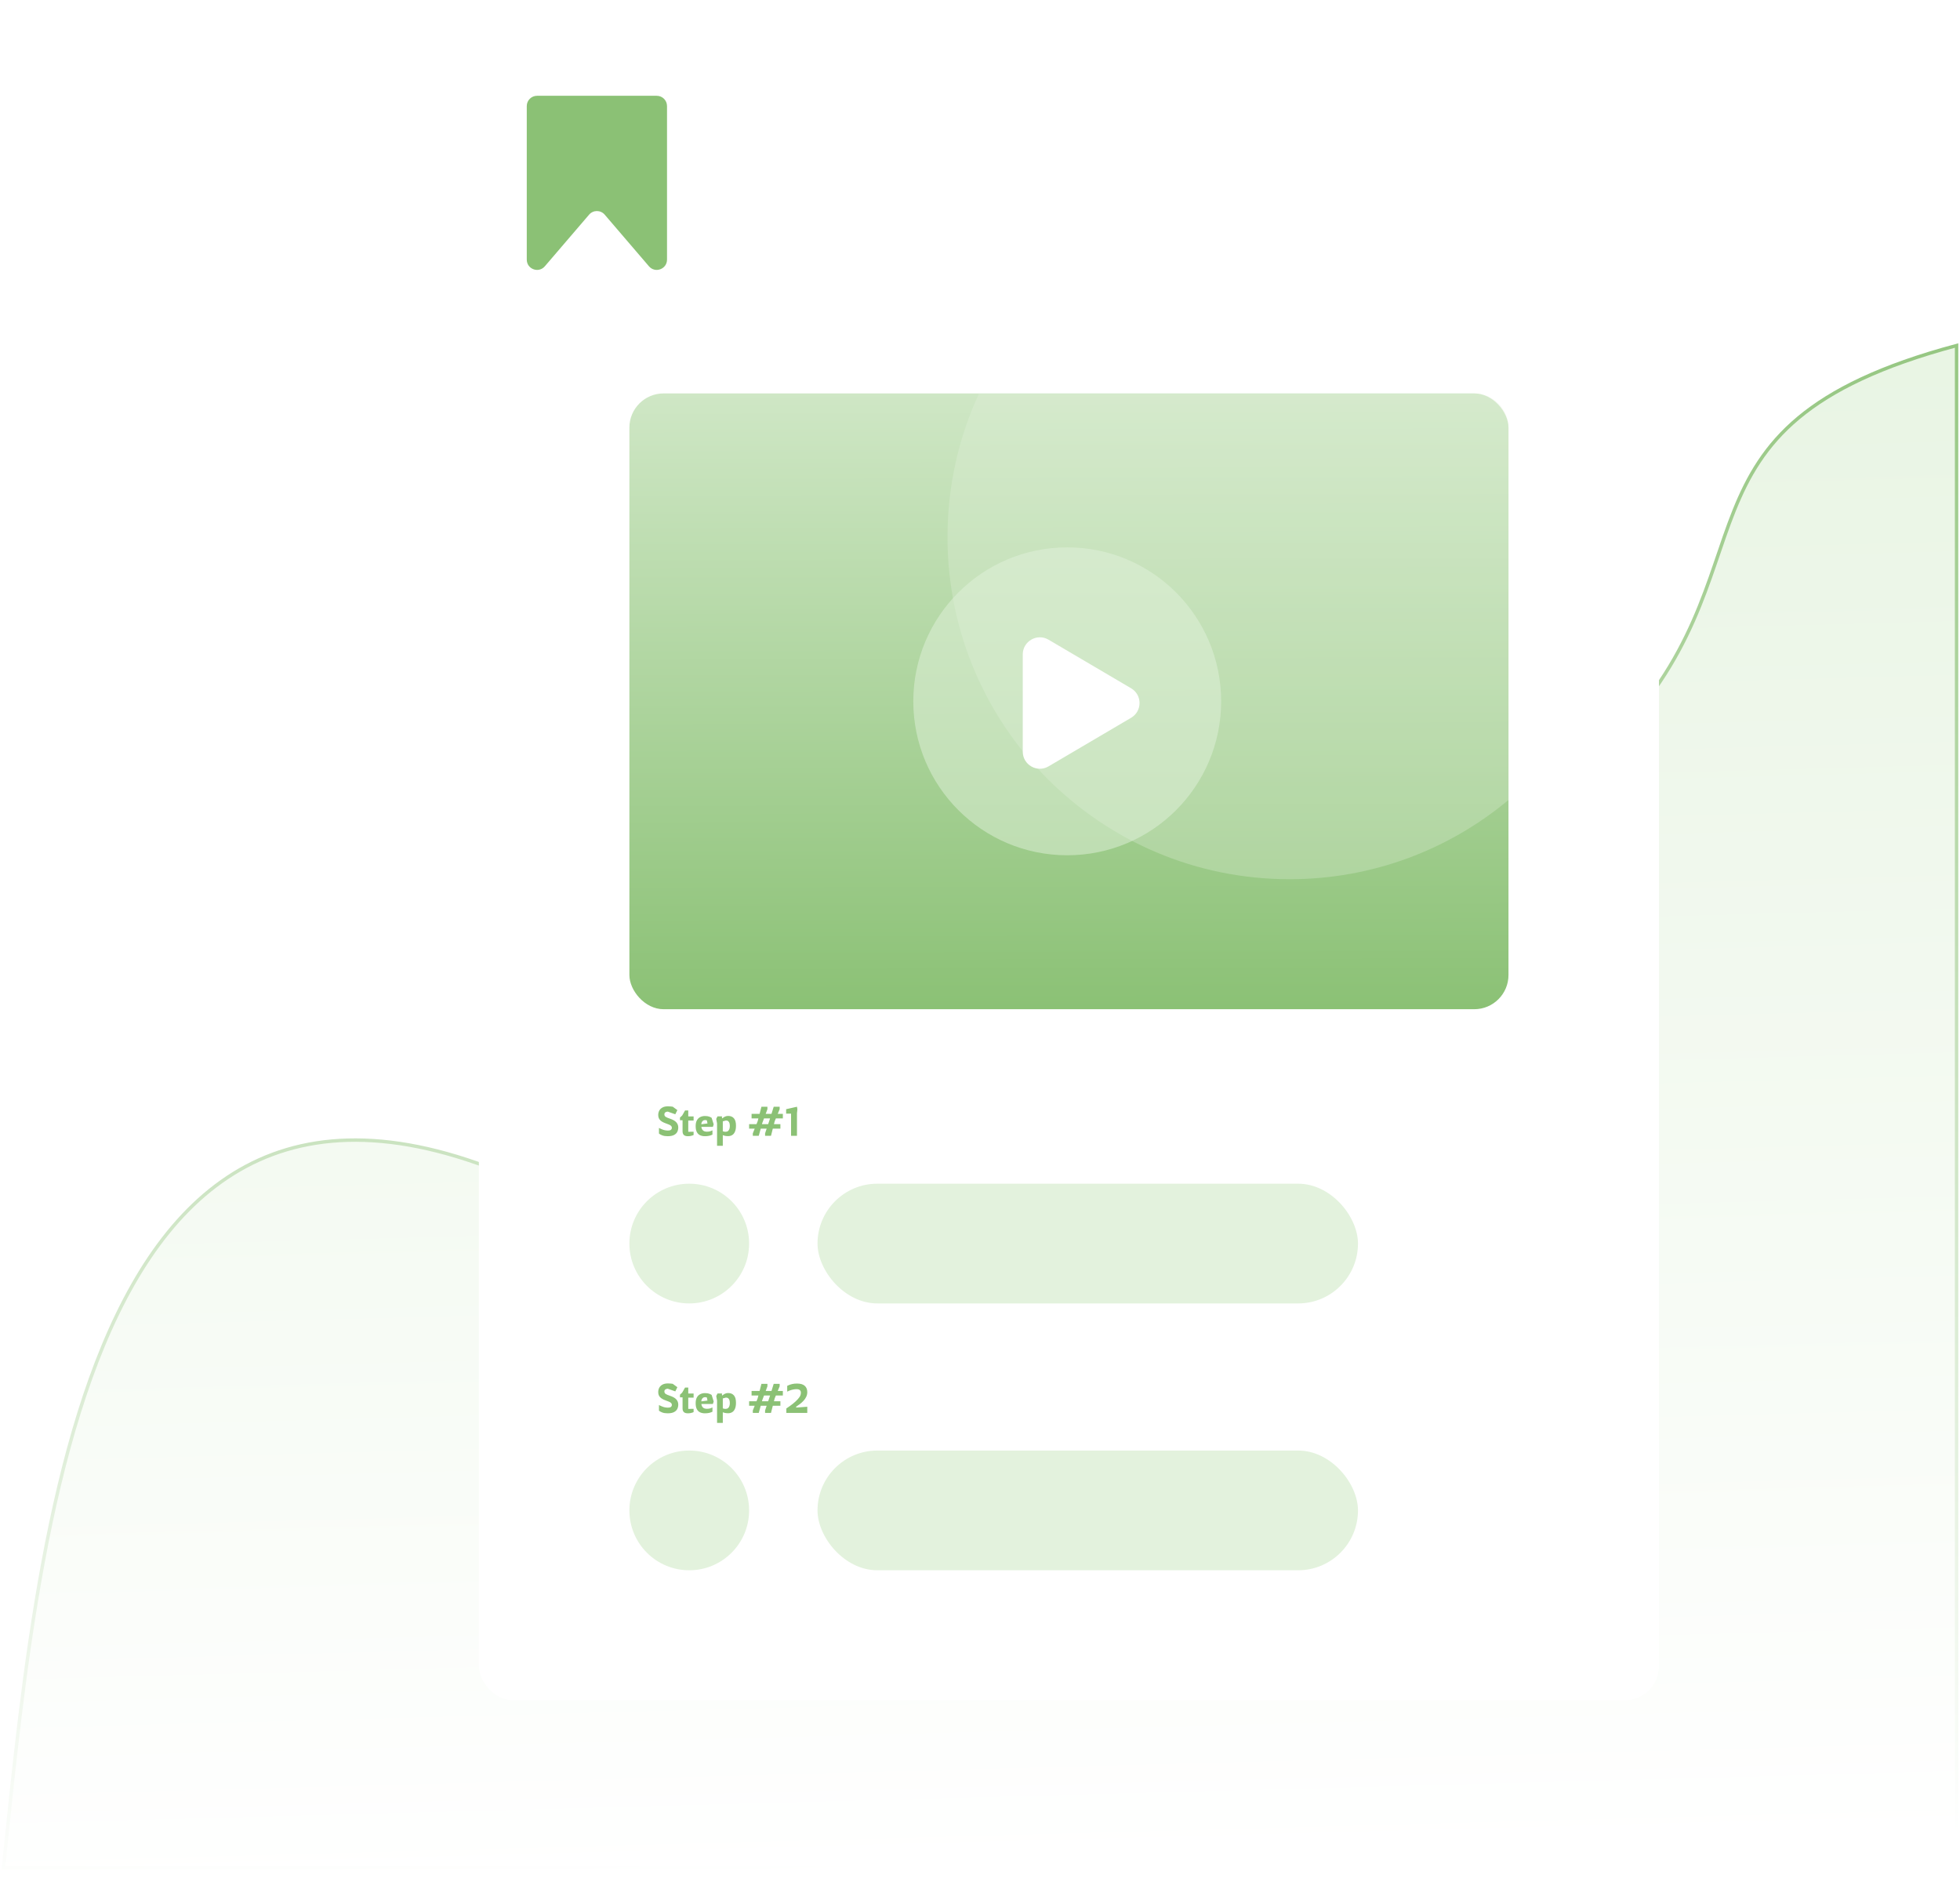 <svg width="573" height="551" viewBox="0 0 573 551" fill="none" xmlns="http://www.w3.org/2000/svg">
<path d="M572 546V101C483.139 124.792 521.623 166.762 469.502 218.198C409.445 286.358 281.501 424.382 186.201 363.594C28.714 263.139 12.41 435.075 1 546H572Z" fill="url(#paint0_linear)" stroke="url(#paint1_linear)"/>
<g filter="url(#filter0_d)">
<rect x="140" y="50" width="345" height="443" rx="10" fill="white"/>
<rect x="184" y="111" width="257" height="180" rx="10" fill="url(#paint2_linear)"/>
<path opacity="0.3" fill-rule="evenodd" clip-rule="evenodd" d="M286.221 111H431C436.523 111 441 115.477 441 121V229.841C423.658 244.301 401.345 253 377 253C321.772 253 277 208.228 277 153C277 137.999 280.303 123.77 286.221 111Z" fill="#E3F2DD"/>
<circle cx="312" cy="201" r="45" fill="#E3F2DD" fill-opacity="0.5"/>
<path d="M330.677 205.809C333.963 203.876 333.963 199.124 330.677 197.191L306.536 182.985C303.203 181.023 299 183.427 299 187.294V215.706C299 219.573 303.203 221.977 306.536 220.015L330.677 205.809Z" fill="white"/>
<circle cx="201.5" cy="359.5" r="17.5" fill="#E3F2DD"/>
<rect x="239" y="342" width="158" height="35" rx="17.5" fill="#E3F2DD"/>
<circle cx="201.5" cy="437.5" r="17.5" fill="#E3F2DD"/>
<rect x="239" y="420" width="158" height="35" rx="17.5" fill="#E3F2DD"/>
<path d="M195.192 328.12C194.576 328.12 194.052 328.04 193.62 327.88C193.188 327.712 192.864 327.536 192.648 327.352V325.696C192.928 325.856 193.3 326.024 193.764 326.2C194.236 326.376 194.756 326.464 195.324 326.464C195.692 326.464 195.964 326.392 196.14 326.248C196.324 326.104 196.416 325.908 196.416 325.66C196.416 325.436 196.344 325.252 196.2 325.108C196.056 324.964 195.84 324.832 195.552 324.712C195.264 324.592 194.896 324.452 194.448 324.292C193.808 324.06 193.312 323.76 192.96 323.392C192.608 323.024 192.432 322.528 192.432 321.904C192.432 321.464 192.528 321.052 192.72 320.668C192.92 320.284 193.228 319.976 193.644 319.744C194.068 319.504 194.608 319.384 195.264 319.384C195.52 319.384 195.772 319.396 196.02 319.42C196.276 319.436 196.492 319.46 196.668 319.492L198.024 320.488L197.424 321.712L195.228 320.932C194.94 320.932 194.7 321.004 194.508 321.148C194.324 321.284 194.232 321.48 194.232 321.736C194.232 322.056 194.364 322.3 194.628 322.468C194.9 322.636 195.28 322.8 195.768 322.96C196.696 323.264 197.348 323.632 197.724 324.064C198.1 324.488 198.288 324.988 198.288 325.564C198.288 326.028 198.192 326.456 198 326.848C197.808 327.232 197.484 327.54 197.028 327.772C196.58 328.004 195.968 328.12 195.192 328.12ZM201.104 328.12C200.56 328.12 200.164 328 199.916 327.76C199.668 327.52 199.544 327.156 199.544 326.668V323.452H198.788V322.672L199.424 322.084L200.276 320.596H201.212V322.336H202.772V323.536H201.212V326.824L202.772 326.812V327.76C202.772 327.76 202.708 327.792 202.58 327.856C202.452 327.912 202.264 327.968 202.016 328.024C201.776 328.088 201.472 328.12 201.104 328.12ZM206.076 328.12C205.556 328.12 205.092 328.028 204.684 327.844C204.276 327.66 203.956 327.352 203.724 326.92C203.492 326.488 203.376 325.904 203.376 325.168C203.376 324.456 203.5 323.884 203.748 323.452C203.996 323.02 204.324 322.708 204.732 322.516C205.14 322.316 205.588 322.216 206.076 322.216C206.612 322.216 207.032 322.276 207.336 322.396C207.648 322.516 207.884 322.632 208.044 322.744L208.644 324.652L208.404 325.396H205.044C205.092 325.82 205.244 326.16 205.5 326.416C205.756 326.672 206.148 326.8 206.676 326.8C207.108 326.8 207.456 326.748 207.72 326.644C207.992 326.54 208.18 326.46 208.284 326.404V327.652C208.044 327.78 207.736 327.892 207.36 327.988C206.992 328.076 206.564 328.12 206.076 328.12ZM205.032 324.628L206.832 324.388L206.652 323.5C206.596 323.468 206.516 323.444 206.412 323.428C206.316 323.412 206.228 323.404 206.148 323.404C205.788 323.404 205.512 323.532 205.32 323.788C205.128 324.036 205.032 324.316 205.032 324.628ZM209.63 330.916V324.376L209.39 323.056L209.762 322.324H211.07V322.84L211.19 322.9C211.19 322.9 211.262 322.84 211.406 322.72C211.55 322.6 211.746 322.484 211.994 322.372C212.25 322.252 212.546 322.192 212.882 322.192C213.594 322.192 214.15 322.42 214.55 322.876C214.958 323.332 215.162 324.052 215.162 325.036C215.162 325.772 215.058 326.368 214.85 326.824C214.65 327.272 214.378 327.596 214.034 327.796C213.69 327.996 213.306 328.096 212.882 328.096C212.466 328.096 212.122 328.06 211.85 327.988C211.578 327.908 211.398 327.852 211.31 327.82V330.916H209.63ZM212.102 326.824C212.414 326.824 212.662 326.748 212.846 326.596C213.03 326.436 213.162 326.228 213.242 325.972C213.322 325.716 213.362 325.44 213.362 325.144C213.362 324.856 213.33 324.588 213.266 324.34C213.202 324.092 213.086 323.896 212.918 323.752C212.758 323.6 212.526 323.524 212.222 323.524L211.31 323.776V326.668C211.31 326.668 211.39 326.696 211.55 326.752C211.718 326.8 211.902 326.824 212.102 326.824ZM220.082 328V327.28L220.634 325.912H219.002V324.592H221.162L221.498 323.752L221.714 322.912H219.722V321.592H222.062L222.602 319.504H224.354V320.224L223.85 321.592H225.542L226.19 319.504H227.93V320.224L227.366 321.592H228.866V322.912H226.826L226.478 323.752L226.262 324.592H228.146V325.912H225.926L225.398 328H223.67V327.28L224.126 325.912H222.398L221.822 328H220.082ZM222.818 324.352L222.758 324.592H224.57L225.05 323.152L225.122 322.912H223.358L222.818 324.352ZM231.265 328V321.532H229.825V320.224L232.993 319.504L233.113 320.224L232.993 321.424V328H231.265Z" fill="#8BC175"/>
<path d="M195.192 409.12C194.576 409.12 194.052 409.04 193.62 408.88C193.188 408.712 192.864 408.536 192.648 408.352V406.696C192.928 406.856 193.3 407.024 193.764 407.2C194.236 407.376 194.756 407.464 195.324 407.464C195.692 407.464 195.964 407.392 196.14 407.248C196.324 407.104 196.416 406.908 196.416 406.66C196.416 406.436 196.344 406.252 196.2 406.108C196.056 405.964 195.84 405.832 195.552 405.712C195.264 405.592 194.896 405.452 194.448 405.292C193.808 405.06 193.312 404.76 192.96 404.392C192.608 404.024 192.432 403.528 192.432 402.904C192.432 402.464 192.528 402.052 192.72 401.668C192.92 401.284 193.228 400.976 193.644 400.744C194.068 400.504 194.608 400.384 195.264 400.384C195.52 400.384 195.772 400.396 196.02 400.42C196.276 400.436 196.492 400.46 196.668 400.492L198.024 401.488L197.424 402.712L195.228 401.932C194.94 401.932 194.7 402.004 194.508 402.148C194.324 402.284 194.232 402.48 194.232 402.736C194.232 403.056 194.364 403.3 194.628 403.468C194.9 403.636 195.28 403.8 195.768 403.96C196.696 404.264 197.348 404.632 197.724 405.064C198.1 405.488 198.288 405.988 198.288 406.564C198.288 407.028 198.192 407.456 198 407.848C197.808 408.232 197.484 408.54 197.028 408.772C196.58 409.004 195.968 409.12 195.192 409.12ZM201.104 409.12C200.56 409.12 200.164 409 199.916 408.76C199.668 408.52 199.544 408.156 199.544 407.668V404.452H198.788V403.672L199.424 403.084L200.276 401.596H201.212V403.336H202.772V404.536H201.212V407.824L202.772 407.812V408.76C202.772 408.76 202.708 408.792 202.58 408.856C202.452 408.912 202.264 408.968 202.016 409.024C201.776 409.088 201.472 409.12 201.104 409.12ZM206.076 409.12C205.556 409.12 205.092 409.028 204.684 408.844C204.276 408.66 203.956 408.352 203.724 407.92C203.492 407.488 203.376 406.904 203.376 406.168C203.376 405.456 203.5 404.884 203.748 404.452C203.996 404.02 204.324 403.708 204.732 403.516C205.14 403.316 205.588 403.216 206.076 403.216C206.612 403.216 207.032 403.276 207.336 403.396C207.648 403.516 207.884 403.632 208.044 403.744L208.644 405.652L208.404 406.396H205.044C205.092 406.82 205.244 407.16 205.5 407.416C205.756 407.672 206.148 407.8 206.676 407.8C207.108 407.8 207.456 407.748 207.72 407.644C207.992 407.54 208.18 407.46 208.284 407.404V408.652C208.044 408.78 207.736 408.892 207.36 408.988C206.992 409.076 206.564 409.12 206.076 409.12ZM205.032 405.628L206.832 405.388L206.652 404.5C206.596 404.468 206.516 404.444 206.412 404.428C206.316 404.412 206.228 404.404 206.148 404.404C205.788 404.404 205.512 404.532 205.32 404.788C205.128 405.036 205.032 405.316 205.032 405.628ZM209.63 411.916V405.376L209.39 404.056L209.762 403.324H211.07V403.84L211.19 403.9C211.19 403.9 211.262 403.84 211.406 403.72C211.55 403.6 211.746 403.484 211.994 403.372C212.25 403.252 212.546 403.192 212.882 403.192C213.594 403.192 214.15 403.42 214.55 403.876C214.958 404.332 215.162 405.052 215.162 406.036C215.162 406.772 215.058 407.368 214.85 407.824C214.65 408.272 214.378 408.596 214.034 408.796C213.69 408.996 213.306 409.096 212.882 409.096C212.466 409.096 212.122 409.06 211.85 408.988C211.578 408.908 211.398 408.852 211.31 408.82V411.916H209.63ZM212.102 407.824C212.414 407.824 212.662 407.748 212.846 407.596C213.03 407.436 213.162 407.228 213.242 406.972C213.322 406.716 213.362 406.44 213.362 406.144C213.362 405.856 213.33 405.588 213.266 405.34C213.202 405.092 213.086 404.896 212.918 404.752C212.758 404.6 212.526 404.524 212.222 404.524L211.31 404.776V407.668C211.31 407.668 211.39 407.696 211.55 407.752C211.718 407.8 211.902 407.824 212.102 407.824ZM220.082 409V408.28L220.634 406.912H219.002V405.592H221.162L221.498 404.752L221.714 403.912H219.722V402.592H222.062L222.602 400.504H224.354V401.224L223.85 402.592H225.542L226.19 400.504H227.93V401.224L227.366 402.592H228.866V403.912H226.826L226.478 404.752L226.262 405.592H228.146V406.912H225.926L225.398 409H223.67V408.28L224.126 406.912H222.398L221.822 409H220.082ZM222.818 405.352L222.758 405.592H224.57L225.05 404.152L225.122 403.912H223.358L222.818 405.352ZM229.885 409V407.692C229.885 407.692 229.977 407.632 230.161 407.512C230.345 407.384 230.581 407.22 230.869 407.02C231.157 406.82 231.453 406.6 231.757 406.36C232.069 406.12 232.345 405.884 232.585 405.652C233.105 405.164 233.493 404.728 233.749 404.344C234.005 403.96 234.133 403.536 234.133 403.072C234.133 402.76 234.033 402.516 233.833 402.34C233.641 402.156 233.321 402.064 232.873 402.064C232.537 402.064 232.197 402.1 231.853 402.172C231.509 402.244 231.189 402.336 230.893 402.448C230.597 402.552 230.345 402.66 230.137 402.772V401.092C230.217 401.052 230.377 400.98 230.617 400.876C230.865 400.764 231.189 400.66 231.589 400.564C231.989 400.468 232.461 400.42 233.005 400.42C234.021 400.42 234.773 400.64 235.261 401.08C235.757 401.512 236.005 402.128 236.005 402.928C236.005 403.424 235.901 403.884 235.693 404.308C235.493 404.732 235.225 405.12 234.889 405.472C234.561 405.824 234.205 406.144 233.821 406.432C233.445 406.72 233.081 406.976 232.729 407.2L232.789 407.44L236.005 407.2V409H229.885Z" fill="#8BC175"/>
</g>
<path d="M154 75.89V31C154 29.343 155.343 28 157 28H192C193.657 28 195 29.343 195 31V75.89C195 78.675 191.535 79.957 189.722 77.843L176.778 62.741C175.58 61.344 173.42 61.344 172.222 62.741L159.278 77.843C157.465 79.957 154 78.675 154 75.89Z" fill="#8BC175"/>
<defs>
<filter id="filter0_d" x="86" y="0" width="453" height="551" filterUnits="userSpaceOnUse" color-interpolation-filters="sRGB">
<feFlood flood-opacity="0" result="BackgroundImageFix"/>
<feColorMatrix in="SourceAlpha" type="matrix" values="0 0 0 0 0 0 0 0 0 0 0 0 0 0 0 0 0 0 127 0" result="hardAlpha"/>
<feOffset dy="4"/>
<feGaussianBlur stdDeviation="27"/>
<feComposite in2="hardAlpha" operator="out"/>
<feColorMatrix type="matrix" values="0 0 0 0 0 0 0 0 0 0 0 0 0 0 0 0 0 0 0.12 0"/>
<feBlend mode="normal" in2="BackgroundImageFix" result="effect1_dropShadow"/>
<feBlend mode="normal" in="SourceGraphic" in2="effect1_dropShadow" result="shape"/>
</filter>
<linearGradient id="paint0_linear" x1="286.06" y1="0.104" x2="300.744" y2="545.996" gradientUnits="userSpaceOnUse">
<stop stop-color="#E3F2DD"/>
<stop offset="1" stop-color="white"/>
</linearGradient>
<linearGradient id="paint1_linear" x1="269.784" y1="66.193" x2="286.552" y2="545.998" gradientUnits="userSpaceOnUse">
<stop stop-color="#8BC175"/>
<stop offset="1" stop-color="white"/>
</linearGradient>
<linearGradient id="paint2_linear" x1="312" y1="57" x2="312.5" y2="291" gradientUnits="userSpaceOnUse">
<stop stop-color="#E3F2DD"/>
<stop offset="1" stop-color="#8BC175"/>
</linearGradient>
</defs>
</svg>
